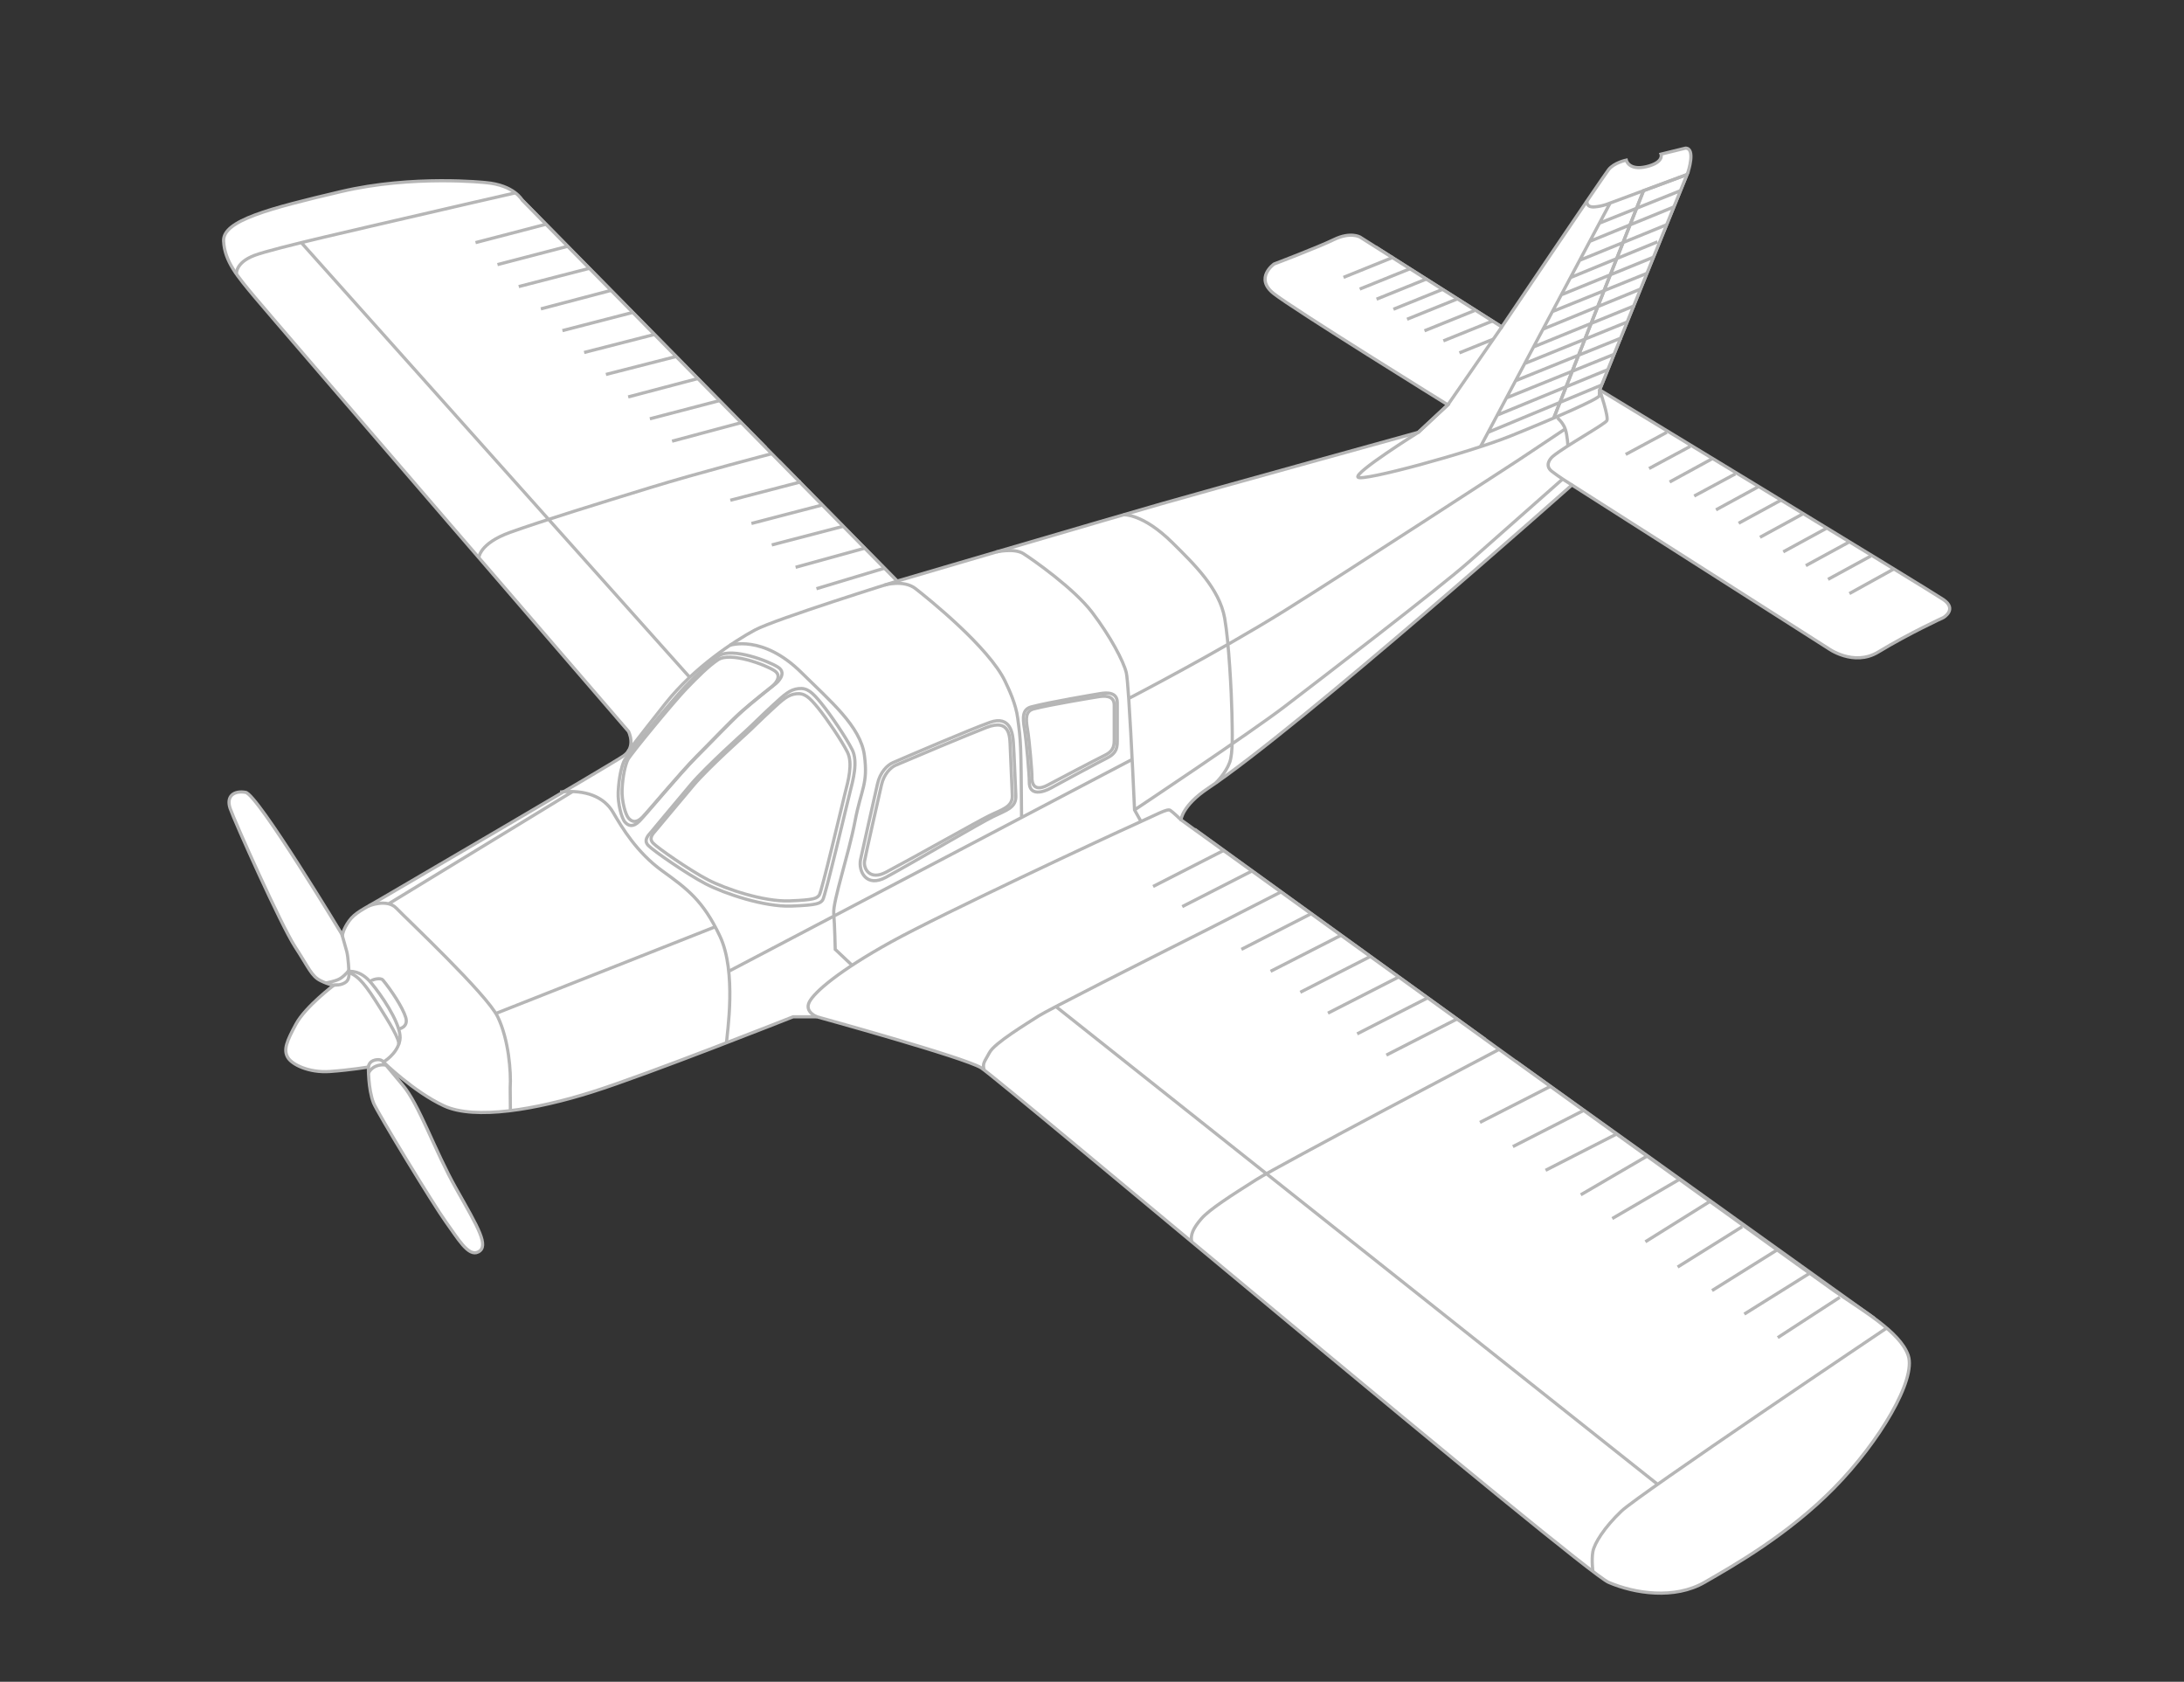 <svg xmlns="http://www.w3.org/2000/svg" width="683.72" height="526.39"><rect width="100%" height="100%" fill="#333333" stroke="none"/><g fill="#fff" stroke="#B6B6B6"><polyline points="373.632,259.424 351.901,270.9 442.635,336.549 464.336,324.877 374.017,259.568"/><polygon points="474.793,332.42 453.889,344.572 565.959,425.877 586.25,412.252 474.793,332.42"/><path d="M527.746 55.598l.391-.963-13.613 5.046-28.087 71.124 14.266-6.984s-.854.721.081-1.788c.935-2.511 26.962-66.435 26.962-66.435z"/><polygon points="244.005,144.444 222.257,150.226 259.897,188.615 280.858,181.886 244.005,144.444"/><polygon points="239.148,139.51 218.027,145.779 141.281,68.41 163.474,62.625 239.148,139.51"/><polygon points="470.145,102.328 461.969,113.932 415.556,83.805 430.947,77.483 470.145,102.328"/><polygon points="514.609,130.811 501.713,137.422 585.464,190.242 599.479,182.517 514.609,130.811"/><path d="M248.272 318.262h7.502s45.954 12.66 51.346 15.942 188.268 157.555 196.474 161.071c8.206 3.518 20.632 5.393 30.01 0 9.379-5.394 26.26-15.006 40.562-29.541 14.302-14.536 25.79-33.996 23.211-41.499-2.579-7.502-14.771-14.302-23.446-20.397-8.674-6.096-204.21-147.239-204.21-147.239s.327-4.425 8.439-9.847c28.996-19.38 113.946-94.955 113.946-94.955l80.184 51.111s7.971 5.861 15.709 1.172c9.733-5.901 20.396-10.785 20.396-10.785s4.455-2.578 0-5.627c-4.454-3.048-107.613-65.648-107.613-65.648l27.665-68.148s2.499-7.502-.783-7.502l-7.657 1.875s1.016 2.578-4.534 3.907c-5.632 1.348-6.353-2.032-6.353-2.032s-3.806.781-5.525 2.97c-1.721 2.188-33.449 49.235-33.449 49.235l-44.391-28.135s-2.97-1.719-8.128.782c-5.158 2.5-18.756 7.658-18.756 7.658s-6.254 4.377-.158 9.223c6.098 4.845 54.552 34.855 54.552 34.855l-9.223 8.596s-65.024 17.975-80.342 22.352c-15.317 4.376-82.841 24.226-82.841 24.226l-117.385-119.257s-2.5-4.688-11.41-5.47c0 0-22.821-2.501-45.329 2.814-22.507 5.313-37.044 9.065-36.731 15.473.312 6.409 4.376 11.098 9.847 17.663 5.47 6.564 116.915 135.828 116.915 135.828s2.5 4.845-1.562 7.658c-4.064 2.813-70.806 41.733-76.12 44.86-5.314 3.126-7.971 4.219-9.847 6.877-1.875 2.657-2.032 4.377-2.032 4.377s-26.572-44.078-30.323-44.704c-3.751-.626-6.095 1.25-4.845 5.001 1.25 3.752 15.943 36.576 20.319 43.297 4.376 6.721 5.158 9.221 7.971 10.629 2.813 1.406 4.221 1.406 4.221 1.406s-8.909 6.722-11.879 12.191c-2.97 5.471-3.909 7.971-2.658 10.316 1.25 2.345 6.721 5.002 13.286 4.533 6.565-.47 12.036-1.407 12.036-1.407s-.111 6.874 1.606 11.254c1.155 2.946 18.87 32.042 22.622 37.199 3.751 5.158 7.037 11.058 10.17 9.43 3.479-1.809-.01-7.554-6.888-19.745-6.878-12.192-11.563-26.337-16.799-32.511-2.645-3.12-6.021-7.19-6.021-7.19s9.464 9.3 18.956 13.716c9.695 4.511 29.03 1.134 46.38-4.337 17.348-5.469 62.913-23.521 62.913-23.521z"/><path d="M224.748 206.529c-3.032 2.045-6.253 5.29-9.887 9.042-3.634 3.751-17.584 20.631-18.347 22.272-.761 1.641-1.552 4.965-1.758 9.261-.164 3.429.994 7.82 2.029 8.992 1.036 1.173 2.406 1.598 4.281-.278s12.114-14.223 17.038-19.147c4.923-4.923 10.238-10.55 13.521-13.521 3.282-2.97 10.238-8.44 10.238-8.44s3.441-2.883.628-4.759-13.856-6.046-17.743-3.422zm8.752 23.284s-11.781 10.55-16.294 15.884c-4.515 5.334-11.313 13.54-12.017 14.36-.703.821-2.227 2.287-.703 3.868 1.524 1.583 11.488 8.5 17.115 11.43 5.627 2.932 17.526 6.917 25.497 6.624 7.972-.294 8.616-.821 9.378-1.817.762-.997 7.15-28.252 8.088-31.945.938-3.692 2.52-9.261.704-12.866-1.817-3.604-6.39-10.346-9.144-13.745-2.755-3.399-4.279-4.747-6.858-4.455-2.579.294-4.103 1.7-7.737 5.041-3.633 3.342-6.03 5.809-8.029 7.621zm46.95 9.671c-1.638.71-3.749 2.798-4.512 6.257-.762 3.458-4.914 21.577-5.276 23.754-.411 2.462 1.7 6.153 6.682 3.517 9.722-5.146 28.427-15.768 32.354-17.702 3.927-1.935 7.364-2.695 7.209-6.331l-.645-15.123c-.148-2.801.235-9.143-7.445-6.154-5.871 2.287-23.755 9.783-28.367 11.782zm43.192-17.611c5.17-1.339 18.765-3.568 20.249-3.803 1.484-.235 4.923-.625 4.923 2.579v10.512c0 1.914.08 3.751-2.93 5.236-3.01 1.483-16.021 8.323-17.976 9.378-1.953 1.055-4.963 1.758-4.844-2.657.04-1.485-.822-11.605-1.408-14.967-.586-3.359-.562-5.618 1.986-6.278zm146.503-119.545l-16.881 24.384-9.223 8.596s-20.239 12.661-18.91 14.068c1.326 1.407 34.541-7.582 47.905-12.973 13.364-5.392 27.704-11.617 27.666-12.582-.04-1.007.079-1.799.079-1.799s2.891 8.441 2.266 9.613c-.625 1.172-12.977 7.956-16.881 11.176-.908.748-2.658 2.891-.392 4.689 2.268 1.796 6.331 4.298 6.331 4.298m-367.298 170.283s3.15-.499 2.212-3.624c-.938-3.126-4.571-8.574-7.15-11.701-.769-.932-3.79-.062-3.731.408m-11.59 1.172s2.464.195 3.911-1.094c1.072-.956.78-3.165.78-3.165m6.094 29.893s.041-1.724 2.113-2.196c1.985-.455 2.576.633 2.576.633s4.302-2.422 5.161-6.799c.76-3.865-4.095-11.641-7.662-16.309-.469-.614-.917-1.175-1.326-1.668-3.517-4.219-6.957-3.554-6.957-3.554s-.193-4.456-.702-6.331c-.676-2.495-1.524-5.359-1.524-5.359m173.846-110.501s-38.136 11.878-44.544 15.318c-6.409 3.438-19.07 11.722-27.979 22.977-8.91 11.254-11.82 15.171-11.82 15.171m59.259 82.91s-3.987-1.486-2.423-4.611c1.563-3.127 9.38-9.848 25.478-18.757 16.099-8.909 68.774-33.449 76.12-36.731 7.346-3.281 10.473-5.159 11.411-4.533.937.626 3.36 2.969 3.36 2.969" fill="none"/><polyline points="528.137,54.635 514.523,59.681 486.437,130.804" fill="none"/><path d="M148.867 75.941l22.193-5.783m-15.316 12.661l22.193-5.784m-15.541 12.661l22.11-5.703m-15.184 12.685l21.976-5.784m-15.224 12.591l22.015-5.692m-15.227 12.536l22.015-5.637m-15.192 12.514l21.982-5.615m-15.004 12.649l21.802-5.746m-15.012 12.593l21.801-5.694m-14.855 12.697l21.811-5.835m-3.572 24.328l22.193-5.783m-15.589 13.046l22.192-5.783m-15.821 12.503l22.194-5.783m-14.733 12.777l21.647-5.972m-15.125 12.678l21.29-6.415m-43.458 50.974s-12.372 11.079-17.11 16.678c-4.739 5.601-11.877 14.218-12.618 15.08-.738.861-2.338 2.399-.738 4.062 1.6 1.662 12.063 8.924 17.971 12.001 5.908 3.076 18.403 7.263 26.772 6.954 8.37-.308 9.048-.861 9.847-1.907.8-1.047 7.509-29.664 8.494-33.542.985-3.878 2.646-9.725.738-13.51s-6.708-10.863-9.601-14.433c-2.892-3.569-4.492-4.984-7.2-4.677-2.708.308-4.308 1.785-8.125 5.292-3.815 3.509-6.333 6.101-8.43 8.002zm-8.401-23.539c-3.182 2.147-6.564 5.554-10.382 9.492-3.815 3.939-18.462 21.664-19.263 23.387-.8 1.724-1.631 5.215-1.846 9.724-.172 3.6 1.044 8.211 2.13 9.442 1.087 1.231 2.526 1.678 4.497-.292 1.969-1.968 12.718-14.934 17.888-20.104 5.171-5.169 10.75-11.079 14.196-14.196 3.447-3.118 10.75-8.862 10.75-8.862s3.615-3.027.661-4.997c-2.954-1.97-14.55-6.349-18.631-3.594zm54.491 33.433c-1.751.759-4.012 2.995-4.827 6.695-.816 3.701-4.802 21.274-5.279 23.586-.772 3.746 1.836 8.936 7.932 5.594 10.321-5.657 29.268-16.872 33.471-18.942 4.202-2.07 7.372-2.782 7.207-6.672-.691-16.18-.563-12.565-.762-16.294-.16-2.998-.879-8.909-7.387-6.573-6.346 2.278-25.42 10.466-30.355 12.606zm43.323-17.459c5.533-1.47 20.078-3.92 21.666-4.177 1.589-.257 5.27-.688 5.27 2.834v11.547c0 2.104.084 4.122-3.137 5.754-3.22 1.63-15.675 8.34-17.766 9.5-2.09 1.16-6.777 2.734-6.65-2.116.042-1.632-.88-12.751-1.507-16.443-.627-3.692-.601-6.173 2.124-6.899zm38.142 56.212l22.047-11.265m-12.919 17.57l22.048-11.266m8.91 6.643l-22.049 11.266s-33.361 16.742-47.659 24.21c-3.228 1.688-5.484 2.901-6.165 3.344-3.697 2.397-13.857 8.494-15.419 11.464-1.563 2.969-2.276 3.289-1.686 5.475m80.543-37.761l22.047-11.266m-12.909 18.135l22.048-11.267m-12.748 17.831l22.049-11.266m-13.392 17.8l22.05-11.266m-12.904 17.753l22.049-11.267m-12.906 17.909l22.049-11.266m7.238 32.331l22.048-11.267m-11.736 18.845l22.048-11.266m-11.81 18.689l22.047-11.267m-11.023 18.928l20.748-12.104m-10.895 19.537l20.748-12.103m-10.375 19.371l20.199-12.619m-10.098 20.526l20.2-12.618m-9.43 19.987l20.2-12.619m-10.1 19.974l20.2-12.618m-9.733 19.989l19.42-12.619m14.676 9.626s-77.667 52.159-83.06 57.318c-5.394 5.156-8.44 10.081-8.909 12.659-.469 2.579 0 6.195 0 6.195m-29.358-163.391s-68.645 36.083-76.146 40.84-14.479 9.172-17.058 12.142-3.517 5.158-3.022 7.229m145.859 75.92l-188.383-149.548m-256.525-229.266s-.434-3.559 5.663-5.855c6.096-2.297 36.107-9.016 46.735-11.518 10.628-2.501 34.913-8.047 34.913-8.047m-11.431 114.211s.119-4.462 9.81-7.953c9.691-3.493 29.067-9.46 43.726-13.967 15.337-4.714 38.16-10.641 38.16-10.641m-147.283-66.072l121.587 136.052m-40.558 35.924c7.971-.856 13.754 1.489 16.568 6.334s7.502 12.605 15.317 18.26c7.815 5.654 12.817 9.25 18.132 20.504 5.314 11.254 2.25 30.327 2.062 33.373m-112.124-42.771s5.807-2.476 8.777.648c2.969 3.123 28.291 26.887 31.729 33.996 3.439 7.109 4.221 17.268 3.908 22.27l.062 7.105m-4.555-30.419l68.798-27.172m-102.368-7.143l57.606-35.142m348.866-193.125l-13.613 5.046-10.457 3.879-40.594 76.26m22.964-9.016l28.087-71.124m-13.813 10.182l25.377-10.182m-28.4 15.869l26.333-10.776m-29.494 16.706l27.231-11.134m-29.941 16.475l27.081-11.125m-30.121 16.585l28.857-11.775m-31.65 17.021l29.597-11.966m-32.611 17.496l30.613-12.574m-33.485 18.104l31.623-12.901m-34.39 18.098l32.065-12.987m-34.93 18.368l33.231-13.437m-36.093 18.819l33.688-13.639m-36.554 19.017l34.606-14.223m-37.479 19.619l35.695-14.862m-80.963-33.638l15.63-6.315m-10.54 9.977l15.63-6.316m-10.37 9.475l15.629-6.316m-10.349 9.473l15.63-6.315m-11.363 9.443l15.629-6.315m-10.174 9.931l15.631-6.315m-9.724 9.473l15.63-6.316m-10.609 10.063l10.609-4.287m-365.493 201.512s3.307-.554 4.638-1.461c1.759-1.195 2.59-2.515 2.59-2.515m6.145 32.181s.613-1.438 2.283-2.141c1.671-.705 3.191-.345 3.191-.345m3.954-6.438c.471-1.469-3.079-7.168-6.137-12.014-3.947-6.25-6.131-9.297-9.382-10.51m119.212-102.44s10.2-3.535 22.365 8.486c8.991 8.887 18.577 16.896 19.761 25.961 1.182 9.064-.993 10.381-2.952 20.664-1.961 10.283-6.962 25.093-6.65 28.786.312 3.692.468 11.266.468 11.266l5.27 4.984m-38.61 1.885l126.337-66.334m-77.59-54.552s6.005-1.806 9.757 1.13 22.941 18.305 28.037 29.018c1.286 2.701 3.347 7.093 3.928 11.489.985 7.469 1.024 7.141 1.208 31.114m-7.87-83.127s5.599-1.267 8.436.53c2.837 1.798 15.811 10.864 21.515 18.366 5.705 7.502 9.846 15.317 10.707 18.912.211.888.477 3.95.755 8.062.849 12.554 1.823 34.881 1.823 34.881l2.023 3.629m-3.846-38.51s28.083-14.548 48.638-27.365c20.554-12.817 73.54-47.36 73.54-47.36l14.472-9.643m-2.436-3.457s1.875 1.612 2.501 3.644c.625 2.031.773 5.112.773 5.112m25.407 7.093l12.883-6.923m-20.203 2.513l12.882-6.923m.879 15.554l13.467-7.361m-5.779 11.746l12.883-6.922m-6.05 11.244l13.38-7.291m-6.299 11.491l13.379-7.291m-6.69 11.685l13.38-7.291m-6.098 11.85l13.379-7.291m-6.317 11.606l13.379-7.291m-6.424 11.589l13.379-7.291m-6.689 11.739l13.802-7.636m-95.961-115.242s-.373 2.046 2.322 1.855c2.696-.192 4.928-1.213 4.928-1.213m-152.367 97.573s5.985-.503 15.324 8.72c7.046 6.956 14.731 14.457 16.373 23.629 1.328 7.423 2.148 23.613 2.267 29.709.117 6.096.373 12.544-.705 15.475-1.251 3.399-4.326 6.395-4.326 6.395m-25.449 8.451s36.34-24.187 47.047-32.393c10.707-8.207 47.829-36.576 57.91-45.485 10.082-8.909 29.071-25.692 29.071-25.692" fill="none"/></g></svg>